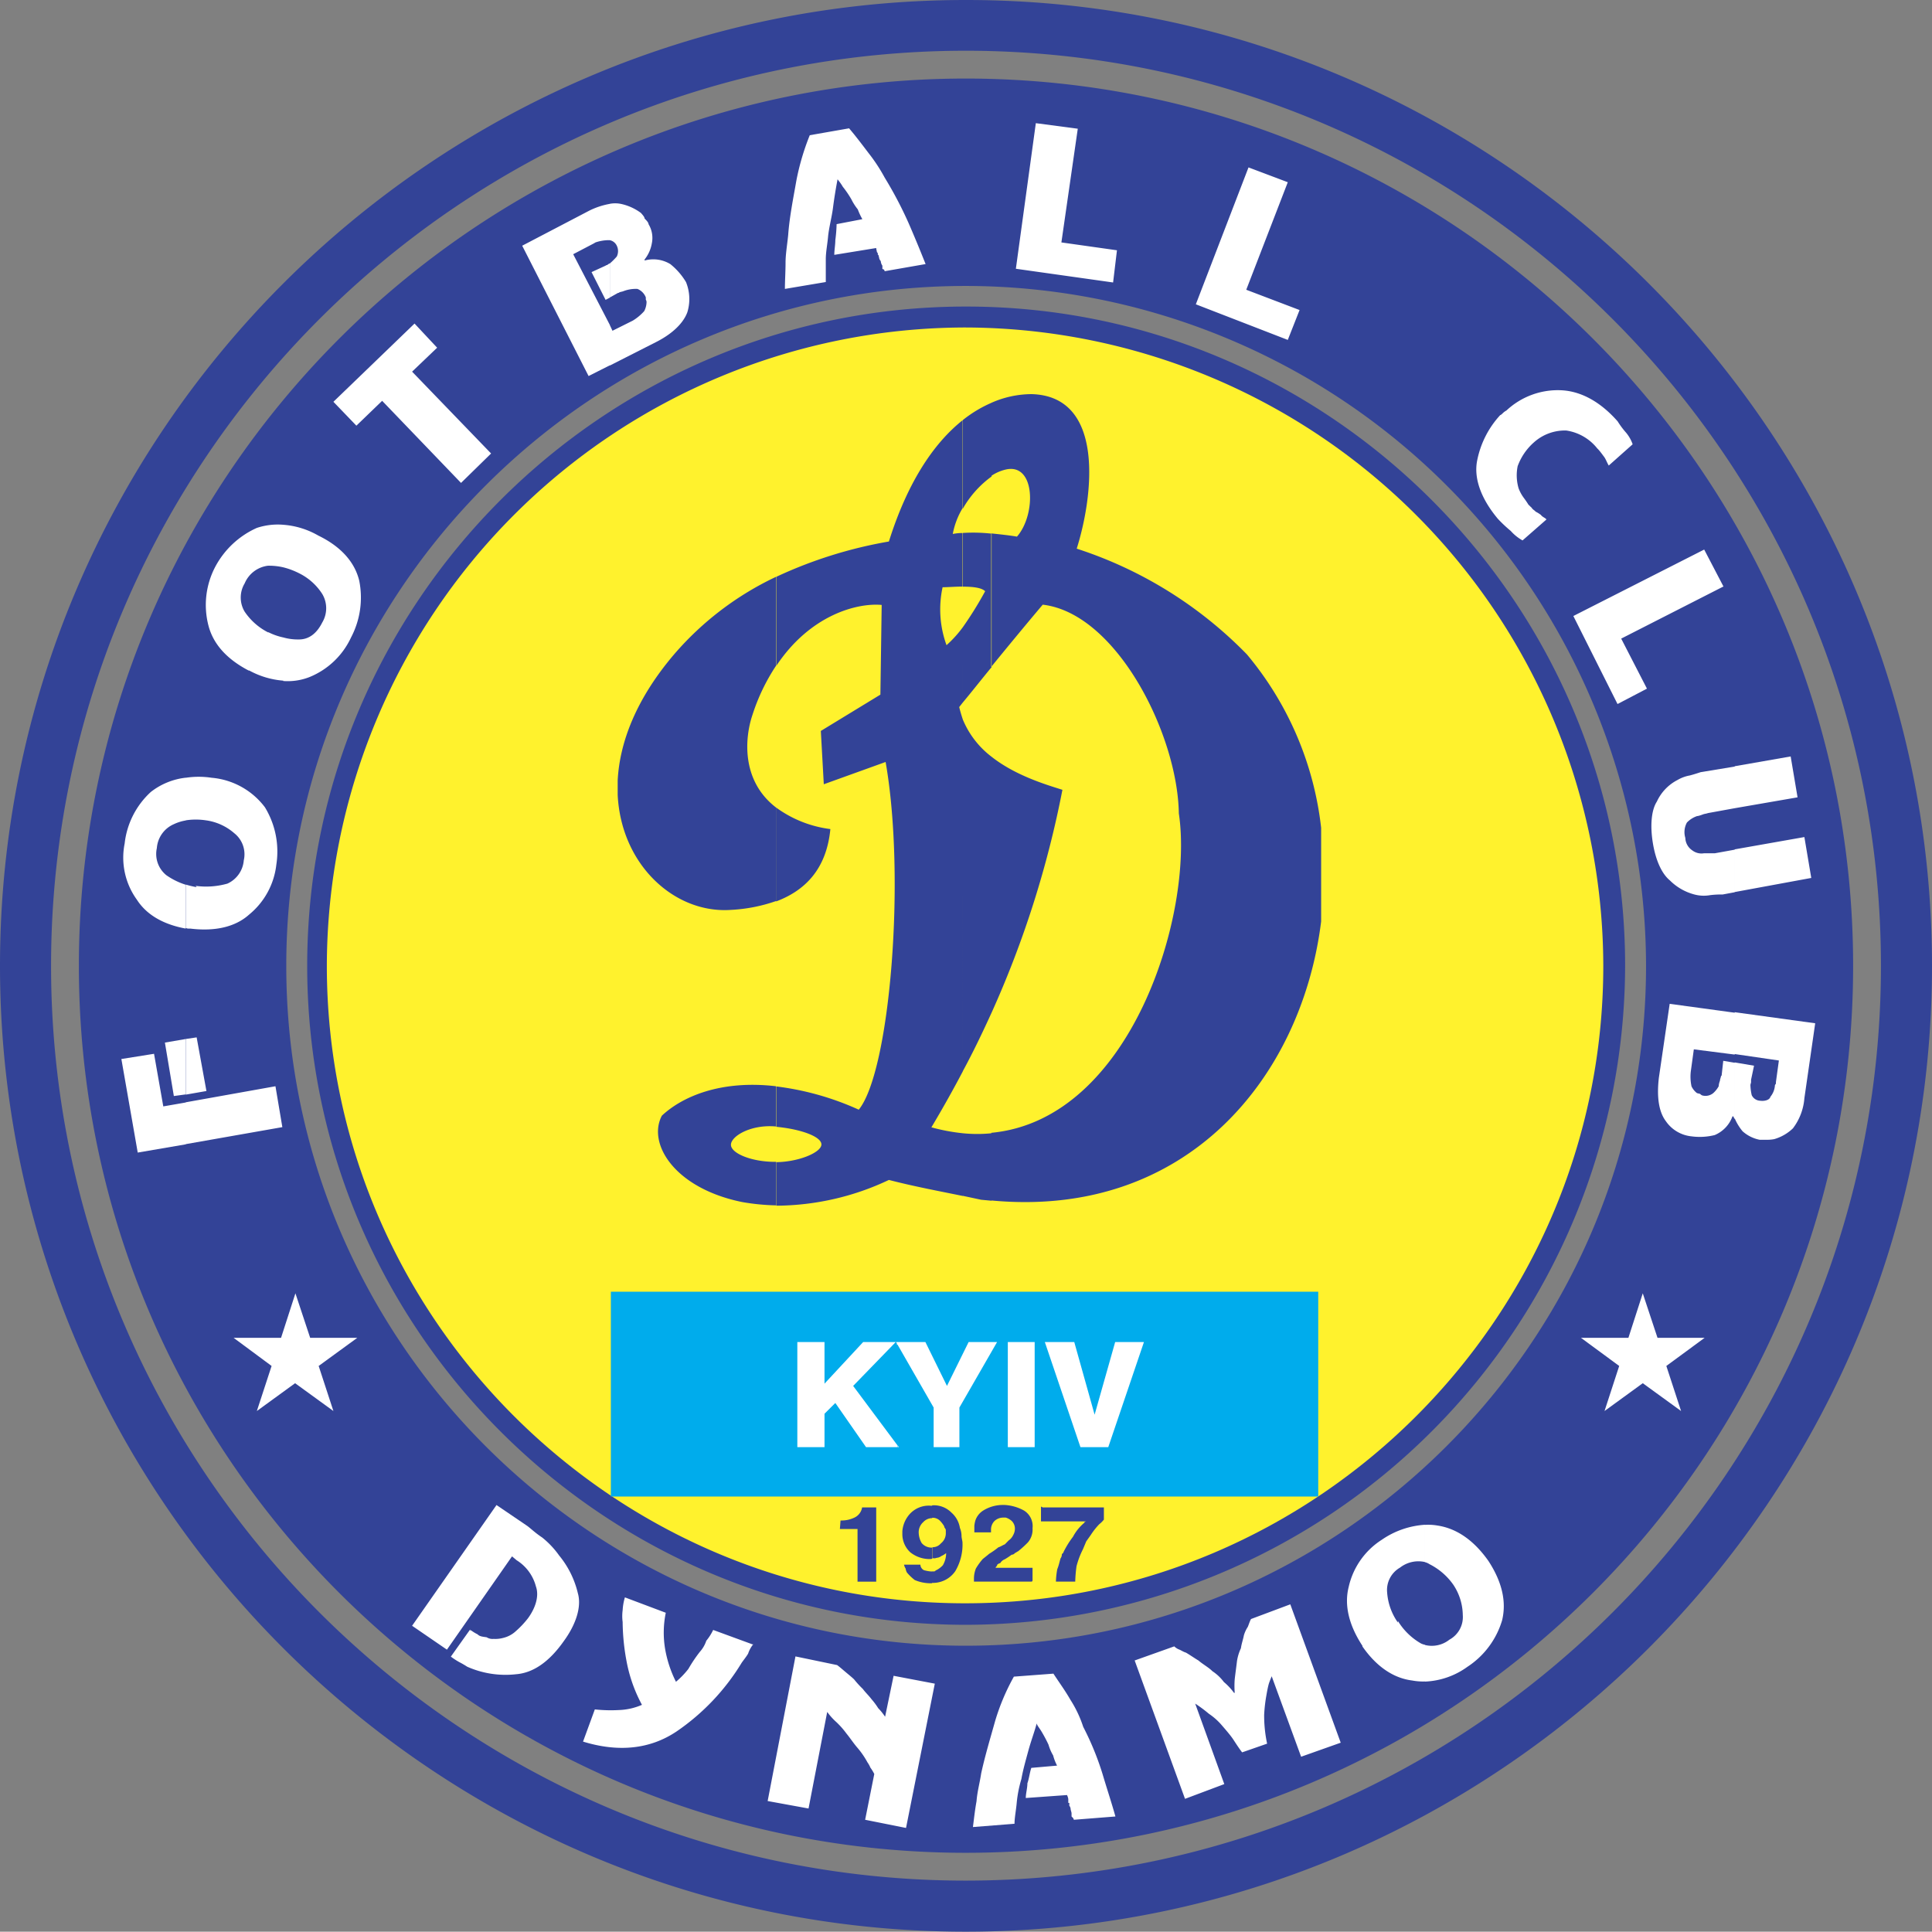<svg xmlns="http://www.w3.org/2000/svg" viewBox="0 0 300.05 300"><rect x="0" y="0" width="300.05" height="300" fill="#808080" stroke="none"/><defs><style>.cls-1{fill:#334397;}.cls-2{fill:#fff22d;}.cls-3{fill:#00acec;}.cls-4{fill:#fff;}</style></defs><title>Dinamo_Kiev</title><g id="Слой_2" data-name="Слой 2"><g id="Слой_1-2" data-name="Слой 1"><path class="cls-1" d="M150.05,300c82.67-.05,150-67.38,150-150S232.72,0,150.05,0V7.88C228.4,7.93,292.12,71.65,292.12,150S228.4,292,150.05,292.07V300Zm0-12.25V255.59c58.18-.05,105.59-47.41,105.59-105.59A105.76,105.76,0,0,0,150.05,44.41V12.2C226,12.25,287.8,74,287.8,150S226,287.7,150.05,287.75Zm0-35.41V47.61c56.35,0,102.34,46,102.34,102.39A102.56,102.56,0,0,1,150.05,252.34ZM150,0C67.38,0,0,67.33,0,150S67.38,300,150,300h.05v-7.93H150C71.7,292.07,7.93,228.35,7.93,150S71.7,7.88,150,7.88h.05V0Zm.05,12.2V44.41H150C91.87,44.41,44.46,91.82,44.46,150S91.87,255.59,150,255.59h.05v32.16H150C74.14,287.75,12.25,226,12.25,150S74.14,12.2,150,12.2Zm0,35.41V252.34H150C93.7,252.34,47.71,206.4,47.71,150S93.7,47.61,150,47.61Z"/><path class="cls-2" d="M149.9,50.86A99.31,99.31,0,0,0,50.76,150c0,54.52,44.51,99,99.14,99S249,204.52,249,150A99.34,99.34,0,0,0,149.9,50.86Z"/><path class="cls-1" d="M167.22,85.21c2.55-8.08,4.48-23.68-7-24a15.51,15.51,0,0,0-6.3,1.37V73.93a6.75,6.75,0,0,1,2.24-1c4.67-1.12,4.78,7,1.78,10.41-1.17-.2-2.59-.35-4-.5v20.73c2.65-3.25,5.34-6.51,8-9.66,11.43,1.32,20.94,20.07,21.14,32.42,2.34,15.45-7.37,47.56-29.12,49.6v10.51c30.39,2.85,48.22-19.15,51.22-43.34V128.56a50.78,50.78,0,0,0-11.53-26.93,64.71,64.71,0,0,0-26.43-16.42ZM154,157.27V117.53c3.61,2.85,8.24,4.27,11,5.13A156.62,156.62,0,0,1,154,157.27Zm0-94.72a19.49,19.49,0,0,0-4.47,2.69V79a15.82,15.82,0,0,1,4.47-5Zm-4.47,123.17,2.85.61,1.62.15V176a22.25,22.25,0,0,1-4.47,0v9.75ZM154,82.88v20.73c-1.52,1.83-2.94,3.66-4.47,5.49V97.41A56.51,56.51,0,0,0,153,91.82c-.56-.56-1.93-.71-3.46-.71V82.77a25.92,25.92,0,0,1,4.47.11Zm0,34.65v39.74c-1.37,3-2.84,6.09-4.47,9.09V111.74A14,14,0,0,0,154,117.53Zm-4.47-52.29c-4.11,3.26-8.38,9-11.48,18.86a68.78,68.78,0,0,0-17.48,5.48V103.4c5.23-7.87,12.5-9.8,16.36-9.45l-.2,13.93-9.25,5.64.46,8.28,9.6-3.46c3.15,17.89.71,48-4.17,54a43.88,43.88,0,0,0-12.8-3.61V175c3.81.36,7,1.52,7,2.74s-3.45,2.7-7,2.75v6.76a41.25,41.25,0,0,0,17.48-4c3.86,1,7.52,1.68,11.48,2.49V176a30,30,0,0,1-4.88-.92q2.56-4.28,4.88-8.69V111.74c-.2-.61-.4-1.27-.56-1.93l.56-.71V97.41A17.93,17.93,0,0,1,147,100.2a16.27,16.27,0,0,1-.61-9c.82,0,2-.1,3.1-.1V82.78a7.39,7.39,0,0,0-1.52.15,12,12,0,0,1,1.52-4V65.24Zm-29,74.75V125.41a18.09,18.09,0,0,0,8.43,3.35C128.35,135.11,124.9,138.36,120.53,140Zm0-50.41a47.69,47.69,0,0,0-15.8,12c-5.9,6.91-8.49,13.66-8.8,19.61v2.29c.56,10.92,8.9,18.44,17.59,17.83a25,25,0,0,0,7-1.37V125.41c-5.49-4.22-4.83-10.93-3.66-14.38a30.8,30.8,0,0,1,3.66-7.63V89.58Zm0,79.12c-8.54-1-14.53,1.57-17.74,4.57-2.28,4.32,1.94,11.28,12.5,13.42a34.48,34.48,0,0,0,5.24.51v-6.76h-.2c-3.61,0-6.81-1.32-6.81-2.65s3.1-3.2,7-2.84h0V168.7Z"/><path class="cls-3" d="M94.87,200.61H204.73v31.81H94.87Z"/><path class="cls-4" d="M36.28,207.77h7.37l2.23-6.91,2.29,6.91h7.32l-6,4.37,2.29,7-5.95-4.32-5.94,4.32,2.29-7Zm209.25,0h7.37l2.23-6.91,2.29,6.91h7.32l-5.95,4.37,2.29,7-5.95-4.32-5.94,4.32,2.28-7Z"/><path class="cls-1" d="M144.77,245.88v-1.83h.3c.15,0,.26-.2.36-.2a3.58,3.58,0,0,0,1-.76,3.72,3.72,0,0,0,.51-1.88,3.43,3.43,0,0,1-.76.46,1.39,1.39,0,0,1-.56.25c-.15,0-.36.1-.51.1a.63.63,0,0,0-.3,0v-1.73h0a1.66,1.66,0,0,0,1.32-.6,2,2,0,0,0,.76-1.68v-.36c0-.25-.25-.35-.25-.61a4.77,4.77,0,0,0-.61-.81,1.6,1.6,0,0,0-1.27-.51v-1.93h0a3.81,3.81,0,0,1,3,1.12,4,4,0,0,1,1.32,2.39,3.28,3.28,0,0,1,.25,1.22c0,.35.15.81.15,1.06a8.09,8.09,0,0,1-1.12,4.43,4.21,4.21,0,0,1-3.65,1.82Zm15.49-.25h-9v-.36a4.29,4.29,0,0,1,.3-1.67,9.81,9.81,0,0,1,1.07-1.48c.25-.2.71-.56,1-.81a12.68,12.68,0,0,0,1.42-1c.36-.11.71-.36,1-.46l.6-.61a2.15,2.15,0,0,0,.72-.87,2,2,0,0,0,.25-1,1.64,1.64,0,0,0-.51-1.17,2.45,2.45,0,0,0-.91-.51h-.41a2,2,0,0,0-1.32.51,1.9,1.9,0,0,0-.56,1.42v.36h-2.59v-1a4.79,4.79,0,0,1,.15-.81,2.93,2.93,0,0,1,1.22-1.57,5.74,5.74,0,0,1,3.1-.87h.25a7,7,0,0,1,3,.87,2.85,2.85,0,0,1,1.32,2.74,3.07,3.07,0,0,1-.71,2.19,16,16,0,0,1-1.57,1.42c-.1,0-.21.15-.46.25a.66.66,0,0,1-.51.26,11.65,11.65,0,0,1-1.07.71,1.41,1.41,0,0,0-.71.61c-.25,0-.35.2-.45.2,0,.25-.26.36-.26.51h5.74v2ZM161.74,234l.2.11h9.5V236a3.88,3.88,0,0,1-.71.71,10.89,10.89,0,0,0-1.32,1.67c-.25.36-.51.72-.71,1l-.51,1.22a12.9,12.9,0,0,0-1,2.64,21,21,0,0,0-.2,2.39h-3a12.66,12.66,0,0,1,.21-1.93c.25-.61.35-1.17.51-1.68a1,1,0,0,0,.2-.61c0-.1.25-.2.25-.35a14.24,14.24,0,0,1,1.48-2.39,7.18,7.18,0,0,1,1.78-2.19v-.1l.25-.1h-7V234Zm-31.2,2.14h.25a4.6,4.6,0,0,0,1.93-.46,2.11,2.11,0,0,0,1.17-1.57h2.19v11.53h-2.9v-8.18h-2.74Zm14.23-2.29v1.93h-.05a1.85,1.85,0,0,0-1.33.61,2.11,2.11,0,0,0-.71,1.68,3.39,3.39,0,0,0,.46,1.57,2,2,0,0,0,1.63.71v1.73a1.18,1.18,0,0,1-.41.05h-.1a4.8,4.8,0,0,1-2.9-1.06,3.85,3.85,0,0,1-1.22-2.9v-.36a4.53,4.53,0,0,1,1.12-2.64,4,4,0,0,1,3.35-1.32Zm0,10.21v1.83h-.31a6.29,6.29,0,0,1-2.39-.5,7.65,7.65,0,0,1-1.22-1.17,1.8,1.8,0,0,1-.2-.61,1.77,1.77,0,0,1-.25-.61h2.54a1,1,0,0,0,.56.86,5.85,5.85,0,0,0,1.11.2Z"/><path class="cls-4" d="M269.41,173.78V165l3,.51-.46,2.18v.36c0,.1-.1.36-.1.46a8,8,0,0,0,.2,1.57,1.52,1.52,0,0,0,1.32.87c.77.1,1.48-.16,1.58-.61a3.16,3.16,0,0,0,.71-1.83l.15-.21v-.25l.46-3.35-6.86-1v-6.5l12.5,1.72-1.68,11.64a8.87,8.87,0,0,1-1.78,4.68,7,7,0,0,1-2.89,1.67,5.5,5.5,0,0,1-1.22.1h-1.07a5.58,5.58,0,0,1-2.64-1.32,8.14,8.14,0,0,1-1.22-2Zm0-35.26v-6.61L280.23,130l1.07,6.35-11.89,2.19Zm0-13V119l8.69-1.52,1.07,6.35Zm0-6.51v6.51l-4.17.76c-.25.1-.5.1-.76.2s-.71.26-.91.26a4,4,0,0,0-1.58,1,3.09,3.09,0,0,0-.25,2.39,2.42,2.42,0,0,0,1.07,1.93,2.36,2.36,0,0,0,1.82.46h1.68l3.1-.56v6.61l-1.88.35a13.84,13.84,0,0,0-1.93.1,5.62,5.62,0,0,1-2.44-.1,8.39,8.39,0,0,1-3.81-2.18c-1.22-1-2.18-3-2.64-5.74s-.25-5.19.61-6.51a7.11,7.11,0,0,1,3.2-3.35,5.82,5.82,0,0,1,1.93-.71c.61-.16,1.22-.36,1.68-.51l5.28-.87Zm0,38.27v6.5l-6.35-.81-.46,3.35a7.09,7.09,0,0,0,.1,2.39,2.85,2.85,0,0,0,.87,1.07c.1,0,.35.1.46.1a.9.9,0,0,0,.35.25,1.91,1.91,0,0,0,1.68-.35,4.2,4.2,0,0,0,.86-1.07,2.81,2.81,0,0,1,.2-.87c0-.2.16-.6.16-.71l.1-.1.25-2.28,1.78.3v8.74a1.42,1.42,0,0,1-.2-.41h-.15a5,5,0,0,1-2.75,2.9,9.57,9.57,0,0,1-3.61.2,5.5,5.5,0,0,1-4-2.38c-1.07-1.43-1.42-3.71-1.07-6.71l1.68-11.49ZM94.72,56.76V50.51l.4.86,3.15-1.57a7.88,7.88,0,0,0,1.78-1.48,3.24,3.24,0,0,0,.36-1.32.73.73,0,0,0-.11-.46v-.35A2.33,2.33,0,0,0,99,44.87a5.36,5.36,0,0,0-2.18.35c-.26.11-.61.11-.71.26H96l-1.27.71V40.9h0a10.59,10.59,0,0,0,1.06-1.06,1.91,1.91,0,0,0,0-1.68,1.52,1.52,0,0,0-1.11-.86V31.66a4.5,4.5,0,0,1,1.72,0,8,8,0,0,1,3.15,1.42c.21.25.56.61.56.86.26.26.61.61.61.87a4.13,4.13,0,0,1,.51,3,5.53,5.53,0,0,1-1.12,2.49v.16a5.08,5.08,0,0,1,4,.56,10.4,10.4,0,0,1,2.43,2.79,7,7,0,0,1,.21,4.68c-.61,1.67-2.29,3.35-4.93,4.67l-7.11,3.61Zm37.14-36.84c1,1.17,2,2.49,3,3.81a26.78,26.78,0,0,1,2.54,3.86,61.09,61.09,0,0,1,3.71,7.06c1,2.29,1.93,4.58,2.64,6.36l-6.35,1.11-.1-.25-.26-.1v-.51a1.36,1.36,0,0,1-.25-.71,1,1,0,0,1-.26-.51c0-.1-.1-.36-.1-.46h-.1v-.25l-.15-.2c0-.16-.1-.41-.1-.61l-6.51,1.06c0-.71.16-1.57.16-2.28a22.88,22.88,0,0,0,.2-2.49l4-.77a10.22,10.22,0,0,1-.71-1.52,8.56,8.56,0,0,1-1-1.57A15.51,15.51,0,0,0,130.89,29c-.35-.61-.71-1-.81-1.16-.28,1.46-.52,2.94-.71,4.42s-.61,3-.76,4.42c-.1,1.22-.36,2.44-.36,3.6V43.8l-6.35,1.07c0-1.22.1-2.75.1-4.07s.26-2.79.41-4.32c.2-2.79.81-5.79,1.27-8.43A38.18,38.18,0,0,1,125.76,21l6.1-1.07Zm35.52.1-2.54,17.63,8.63,1.22-.6,5-15.1-2.13,3.1-22.61,6.51.86ZM200,28.3,193.55,45l8.28,3.15L200,52.79l-14.28-5.53L193.9,26,200,28.3Zm49.85,44c-.26-.41-.46-1-.71-1.33s-.72-1-1.07-1.32a7.55,7.55,0,0,0-4.83-2.79,7.21,7.21,0,0,0-5,1.83,9.06,9.06,0,0,0-2.54,3.71,7.14,7.14,0,0,0,.15,3.45,6.13,6.13,0,0,0,.81,1.48c.26.35.51.71.72,1.06.15.11.35.36.5.46.11.26.46.41.61.61a5.33,5.33,0,0,1,.82.51c.25.35.71.46.86.71l-3.71,3.25a7,7,0,0,1-1.83-1.47,22,22,0,0,1-2-1.88c-2.64-3.15-3.71-6.25-3.25-8.89a14.52,14.52,0,0,1,3.61-7.22c.1,0,.35-.25.35-.25a2.38,2.38,0,0,1,.61-.46,11.67,11.67,0,0,1,8.54-3.15c3.1.15,6.1,1.83,8.74,4.83a13.12,13.12,0,0,0,1.32,1.77A5.82,5.82,0,0,1,253.56,69Zm17.78,18.8-15.85,8.08,4,7.77-4.57,2.39-6.86-13.67,20.32-10.32,3,5.75ZM94.72,31.66V37.3h-.31a6.55,6.55,0,0,0-1.93.35l-.25.15-.21.11-3,1.57,5.7,11v6.25l-3.31,1.67L81.1,38.16l10.41-5.44a11.67,11.67,0,0,1,3.21-1.06Zm0,9.24a1.15,1.15,0,0,0-.41.26.4.4,0,0,0-.26.1l-2.18,1,2.18,4.31.67-.35ZM44,105.74V99a8.29,8.29,0,0,0,2.44.31c1.53,0,2.75-.92,3.61-2.64a4.32,4.32,0,0,0,0-4.42A9,9,0,0,0,46.39,89,11.53,11.53,0,0,0,44,88.11V81.5a12.78,12.78,0,0,1,5.44,1.68c3.46,1.68,5.64,4.07,6.35,7A13.31,13.31,0,0,1,54.52,99a12.16,12.16,0,0,1-6.45,6.15,9.23,9.23,0,0,1-4.12.61ZM64.38,50.25,67.89,54,64,57.72,76.27,70.43,71.6,75,59.35,62.25l-4,3.86L51.78,62.4l12.6-12.15ZM28.86,171.19l13.92-2.49,1.07,6.35-15,2.64v-6.5ZM44,81.5v6.61a9.89,9.89,0,0,0-2.38-.25A4.52,4.52,0,0,0,38,90.6,4.26,4.26,0,0,0,38,95a9.69,9.69,0,0,0,3.71,3.25l-.1-.1A9.41,9.41,0,0,0,44,99v6.71a13.1,13.1,0,0,1-5.28-1.57h-.1c-3.51-1.83-5.54-4.22-6.25-7a12.73,12.73,0,0,1,1-9,13.59,13.59,0,0,1,6.51-6.15A10.31,10.31,0,0,1,44,81.5ZM28.86,170l3.2-.56-1.52-8.33-1.68.25Zm0-25.81v-6.81a13.84,13.84,0,0,0,1.68.4l-.15-.2a12.13,12.13,0,0,0,4.93-.35,4.35,4.35,0,0,0,2.54-3.61,4.17,4.17,0,0,0-1.48-4.22,8.41,8.41,0,0,0-4.42-2,10.34,10.34,0,0,0-3.1,0v-6.61a13.28,13.28,0,0,1,4,0,11.6,11.6,0,0,1,8.28,4.58,13.19,13.19,0,0,1,1.78,8.89,11.7,11.7,0,0,1-4.22,7.77c-2.14,1.93-5.29,2.65-9.1,2.19h-.15c-.2,0-.41,0-.56-.1Zm-4.93,19.51,1.43,8.13,3.5-.61v6.5L21.39,179l-2.54-14.53,5.08-.81Zm4.93-42.89v6.61A6.92,6.92,0,0,0,27,128a4.4,4.4,0,0,0-2.64,3.71,4.23,4.23,0,0,0,1.47,4.21,10.9,10.9,0,0,0,3,1.48v6.81c-3.56-.66-6.1-2.19-7.57-4.48A11.14,11.14,0,0,1,19.36,131,12.75,12.75,0,0,1,23.42,123,10.72,10.72,0,0,1,28.86,120.78Zm0,40.55-3.25.56L27,170.22l1.83-.25v-8.64Zm192.43,99.8v-5.69a4.39,4.39,0,0,0,3.81-.82,4,4,0,0,0,2.08-3.81,8.69,8.69,0,0,0-1.47-4.72,10,10,0,0,0-3.71-3.2,2.2,2.2,0,0,0-.71-.31v-5.79a8.34,8.34,0,0,1,1.93.1c3.1.46,5.74,2.39,7.93,5.49,2.13,3.25,2.84,6.35,2.13,9.25a13.08,13.08,0,0,1-5.39,7.21,12.05,12.05,0,0,1-6.6,2.29ZM81.91,237c.61.46,1.22,1.07,2.29,1.78a13.77,13.77,0,0,1,2.64,2.8,14.4,14.4,0,0,1,2.9,5.84c.61,2.08-.26,4.83-2.19,7.47-2.29,3.25-4.78,4.93-7.42,5.13a14.65,14.65,0,0,1-7.57-1.17,13.77,13.77,0,0,0-1.22-.71,10.57,10.57,0,0,1-1.32-.86l3-4.22v.15h.15a6.2,6.2,0,0,0,1,.61c.35.36.81.36,1.42.46a1.68,1.68,0,0,0,1.07.25,4.62,4.62,0,0,0,1.47-.15,4.36,4.36,0,0,0,2-1.07,14.37,14.37,0,0,0,1.88-2c1.22-1.68,1.73-3.51,1.22-4.93a6.82,6.82,0,0,0-3-4.07l-.71-.6L69.41,256.2,64,252.49l13.11-18.75L81.91,237Zm139.38-.2v5.79a4.63,4.63,0,0,0-3.86.87,4,4,0,0,0-2,3.86,9.22,9.22,0,0,0,1.67,4.67v-.25a10,10,0,0,0,3.61,3.51,2.9,2.9,0,0,0,.61.2v5.69a9,9,0,0,1-2-.15c-2.9-.36-5.54-2.14-7.73-5.29v-.1c-2.13-3.25-2.84-6.35-2.13-9.15a11.73,11.73,0,0,1,5.13-7.31,13.3,13.3,0,0,1,6.76-2.34ZM117,255.34a4.54,4.54,0,0,0-.81,1.47c-.26.46-.76,1.07-1,1.42a34.75,34.75,0,0,1-10.11,10.67c-4.17,2.8-9.09,3.25-14.53,1.58l1.83-5a22.85,22.85,0,0,0,3.71.1,9.76,9.76,0,0,0,3.61-.81,23.14,23.14,0,0,1-2.29-6.25,34.33,34.33,0,0,1-.71-6.61,7,7,0,0,1,0-1.83,8.61,8.61,0,0,1,.35-2l6.35,2.39a15.27,15.27,0,0,0-.1,5.64,18.24,18.24,0,0,0,1.68,5.08,12.79,12.79,0,0,0,1.93-2,22.32,22.32,0,0,1,1.78-2.65,4.81,4.81,0,0,0,1-1.72,8.2,8.2,0,0,0,1.07-1.68l6.25,2.29Zm13,3.25c.35.25.76.61,1.22,1s1,.82,1.42,1.22A14.87,14.87,0,0,0,134,262.3c.36.5,1,1.11,1.33,1.57a11,11,0,0,1,1.06,1.42,8.83,8.83,0,0,1,1.07,1.33l1.32-6.36,6.4,1.22-4.47,22.41-6.35-1.27,1.42-7.11a7.09,7.09,0,0,0-.61-1,3.9,3.9,0,0,0-.45-.81,12.91,12.91,0,0,0-1.58-2.29c-.61-.71-1.17-1.57-1.68-2.18a13,13,0,0,0-1.57-1.78,9.64,9.64,0,0,1-1.42-1.58l-2.9,15-6.35-1.16,4.32-22.46,6.35,1.32Zm33.59,1.32c.86,1.32,1.83,2.64,2.64,4.06a18.17,18.17,0,0,1,2,4.22,44.28,44.28,0,0,1,3,7.32c.71,2.39,1.47,4.67,2,6.6l-6.45.51-.1-.25-.26-.26v-.45c0-.26-.15-.51-.15-.77a.9.9,0,0,0-.2-.45V280h-.16v-.61a2.12,2.12,0,0,0-.2-.61l-6.4.46c0-.71.25-1.53.25-2.29.26-.71.36-1.68.61-2.39l4-.35a7.29,7.29,0,0,1-.61-1.58,7,7,0,0,1-.72-1.67,21.78,21.78,0,0,0-1.06-2c-.36-.61-.77-1.06-.77-1.32-.35,1.32-.91,2.8-1.32,4.32s-.81,2.9-1.06,4.32a19.23,19.23,0,0,0-.72,3.61c-.1,1.22-.35,2.39-.35,3.35l-6.46.51c.16-1.22.31-2.64.56-4,.11-1.48.51-2.9.72-4.32.61-2.8,1.47-5.64,2.18-8.18a34,34,0,0,1,2.9-6.86l6.1-.46Zm29.32,12.24c-.36-.45-.87-1.22-1.33-1.93s-1.22-1.57-1.83-2.28a9.89,9.89,0,0,0-2-1.78,20.59,20.59,0,0,0-2.13-1.58l4.52,12.5-6.1,2.29-7.82-21.49,6.15-2.19a2.17,2.17,0,0,0,.81.51c.25.1.61.35,1,.46.61.35,1.33.86,1.94,1.22.71.61,1.57,1.06,2.18,1.67a7.16,7.16,0,0,1,1.78,1.68,9.28,9.28,0,0,1,1.57,1.68h.11a13.88,13.88,0,0,1,0-2.14c.1-.86.25-1.93.35-2.79a7.35,7.35,0,0,1,.61-2c.1-.72.36-1.43.46-2a5,5,0,0,1,.61-1.32c.15-.35.35-1,.51-1.22l6.09-2.28,7.83,21.49-6.15,2.18-4.57-12.5c-.1.26-.36.87-.46,1.22s-.25,1.07-.35,1.68a23.26,23.26,0,0,0-.36,3.1,20.86,20.86,0,0,0,.46,4.47Zm-53.51-47.71.2.31h-.2Zm0-15.6L145,218.6v6.15H149V218.6l5.85-10.17h-4.42l-3.36,6.81-3.35-6.81h-4.42v.41Zm21.29-.41v16.32h-4.17V208.43Zm12.5,0h4.47l-5.54,16.32h-4.32l-5.53-16.32h4.57L170,219.71Zm-39.08,0h5l-6.61,6.81,6.86,9.2v.31H134.5l-4.77-6.86-1.68,1.67v5.19h-4.22V208.43h4.22v6.46l6-6.46Zm5.29,0h-.25l.25.41Z"/></g></g></svg>